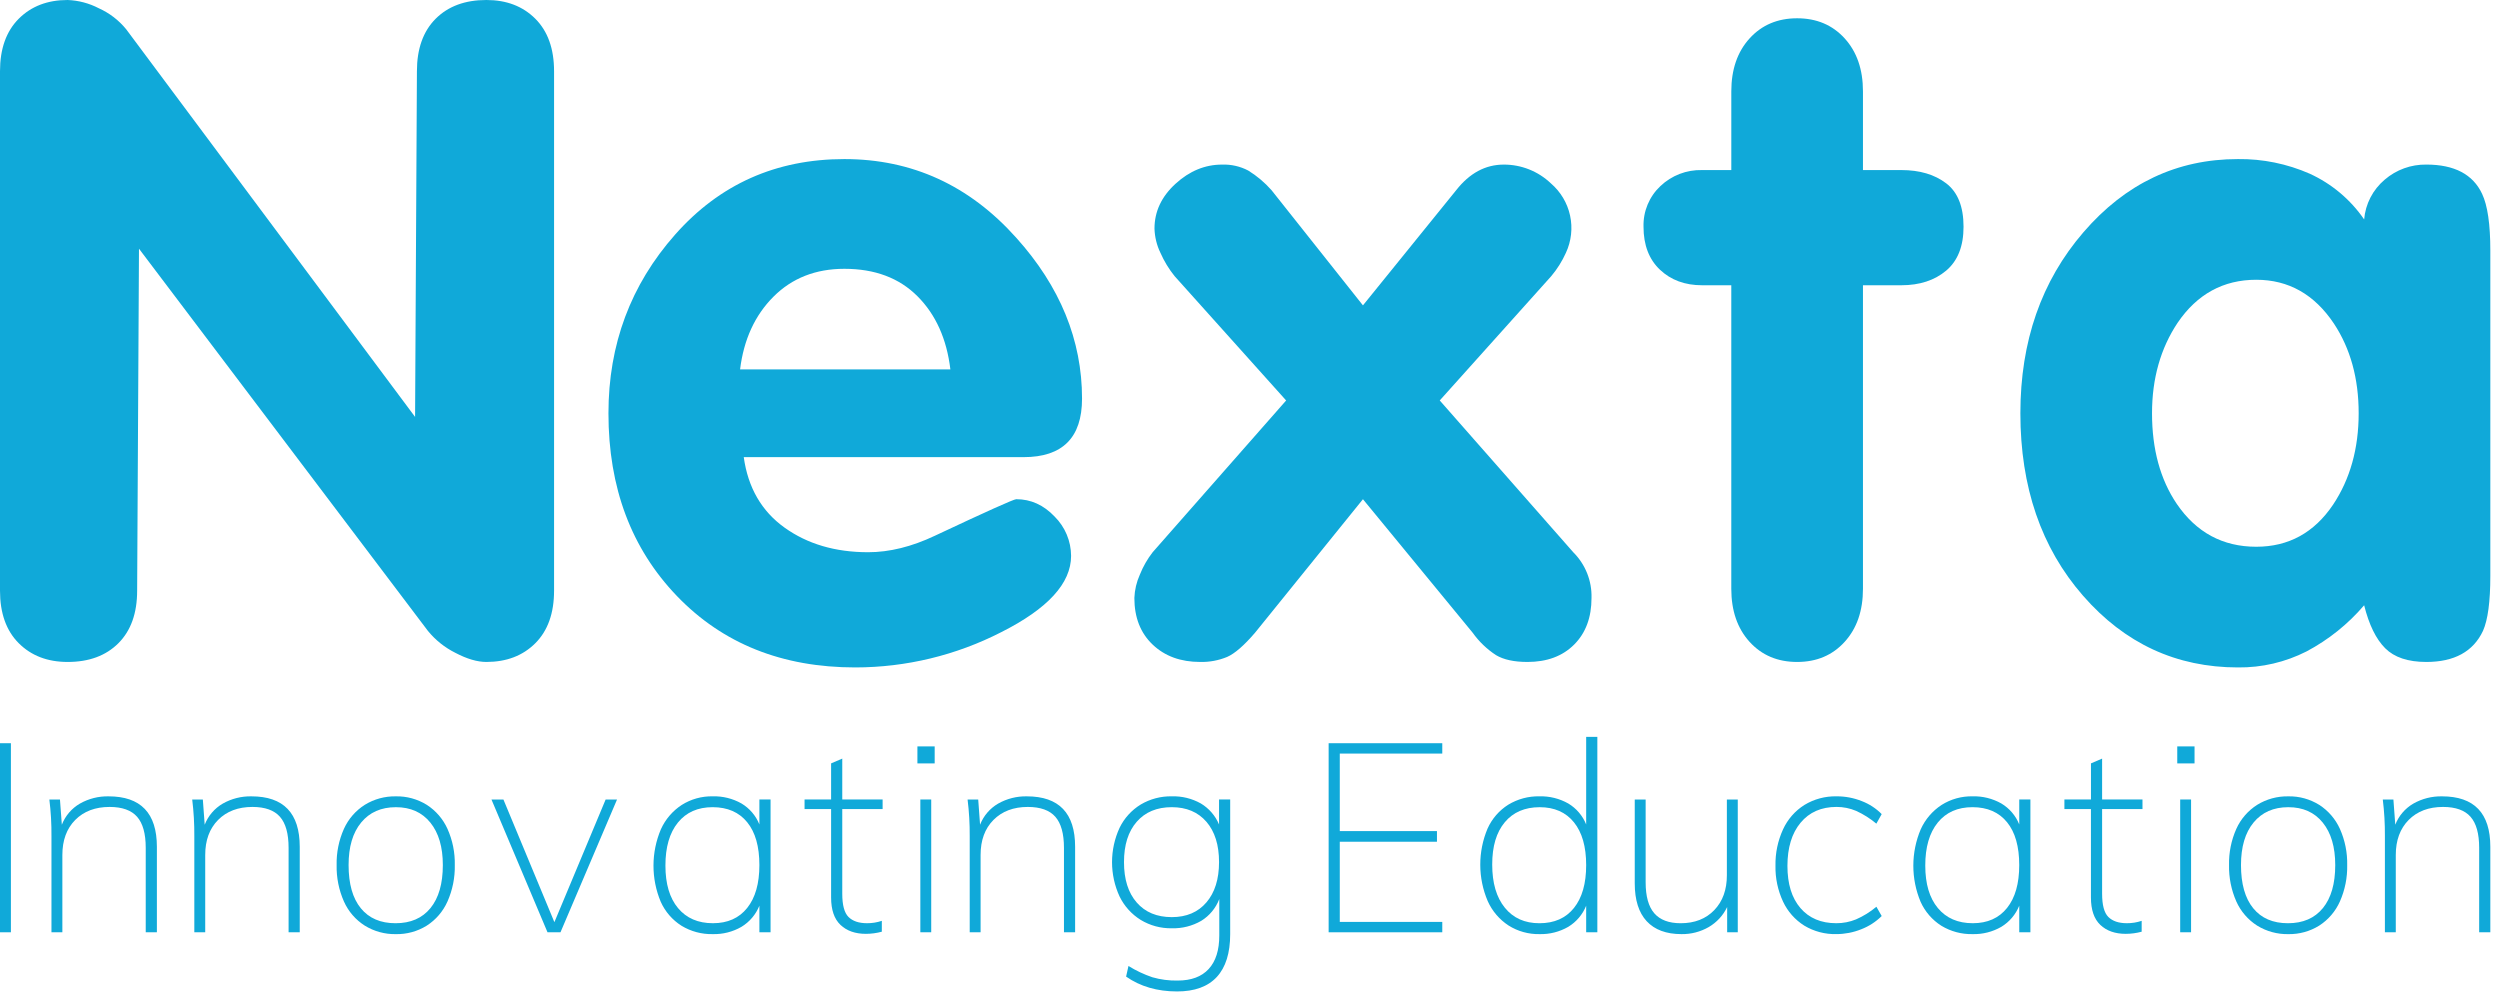 <svg width="147" height="59" viewBox="0 0 147 59" fill="none" xmlns="http://www.w3.org/2000/svg">
<path d="M0 34.729V4.193C0 2.868 0.367 1.837 1.102 1.102C1.837 0.367 2.796 -0 3.978 3.43383e-07C4.616 0.025 5.24 0.19 5.806 0.484C6.433 0.765 6.985 1.188 7.419 1.72L24.407 24.515L24.515 4.193C24.515 2.868 24.882 1.837 25.617 1.102C26.352 0.367 27.346 -0 28.601 3.43383e-07C29.784 3.43383e-07 30.742 0.367 31.477 1.102C32.212 1.837 32.579 2.867 32.579 4.193V34.729C32.579 36.056 32.212 37.086 31.477 37.821C30.742 38.555 29.784 38.922 28.601 38.923C28.063 38.923 27.454 38.744 26.773 38.385C26.15 38.074 25.6 37.635 25.16 37.095L8.172 14.623L8.064 34.73C8.064 36.056 7.697 37.086 6.962 37.821C6.227 38.555 5.233 38.923 3.978 38.923C2.795 38.923 1.837 38.555 1.102 37.82C0.367 37.086 0 36.055 0 34.729Z" fill="#10A9D9"/>
<path d="M60.183 26.88H43.733C43.983 28.673 44.78 30.053 46.125 31.019C47.47 31.986 49.109 32.47 51.044 32.471C52.298 32.471 53.606 32.148 54.968 31.503C58.015 30.07 59.61 29.354 59.754 29.353C60.613 29.353 61.366 29.693 62.012 30.374C62.628 30.986 62.976 31.817 62.98 32.686C62.98 34.299 61.608 35.795 58.866 37.175C56.212 38.534 53.273 39.243 50.291 39.245C45.991 39.245 42.497 37.847 39.808 35.051C37.12 32.255 35.776 28.671 35.777 24.299C35.777 20.25 37.085 16.746 39.701 13.79C42.317 10.833 45.632 9.355 49.647 9.354C53.625 9.354 56.994 10.896 59.754 13.978C62.334 16.846 63.624 20 63.624 23.44C63.624 25.734 62.477 26.881 60.183 26.88ZM43.517 21.719H55.882C55.667 19.928 55.022 18.494 53.947 17.419C52.873 16.343 51.439 15.805 49.647 15.806C47.962 15.806 46.573 16.352 45.48 17.445C44.388 18.539 43.733 19.963 43.517 21.719Z" fill="#10A9D9"/>
<path d="M67.776 32.472L75.625 23.548L69.066 16.236C68.729 15.818 68.449 15.357 68.233 14.865C68.017 14.42 67.899 13.935 67.884 13.441C67.884 12.438 68.296 11.559 69.12 10.806C69.944 10.053 70.858 9.677 71.862 9.678C72.394 9.66 72.922 9.78 73.394 10.027C73.905 10.342 74.367 10.732 74.765 11.182L80.141 17.956L85.625 11.182C86.412 10.18 87.344 9.678 88.42 9.678C89.45 9.674 90.442 10.069 91.189 10.779C91.762 11.27 92.16 11.935 92.32 12.672C92.48 13.41 92.394 14.18 92.076 14.865C91.854 15.359 91.564 15.82 91.216 16.235L84.657 23.547L92.506 32.471C92.859 32.822 93.137 33.242 93.322 33.704C93.506 34.166 93.595 34.661 93.581 35.159C93.581 36.306 93.241 37.22 92.56 37.901C91.879 38.582 90.965 38.922 89.818 38.923C89.029 38.923 88.411 38.789 87.963 38.52C87.428 38.17 86.963 37.723 86.592 37.203L80.141 29.354L73.797 37.203C73.152 37.955 72.605 38.43 72.157 38.627C71.654 38.835 71.115 38.935 70.571 38.923C69.424 38.923 68.492 38.583 67.776 37.902C67.06 37.221 66.701 36.307 66.701 35.16C66.719 34.686 66.829 34.22 67.024 33.788C67.212 33.316 67.465 32.873 67.776 32.472Z" fill="#10A9D9"/>
<path d="M101.8 34.622V16.773H100.08C99.076 16.773 98.251 16.469 97.606 15.86C96.962 15.25 96.639 14.408 96.639 13.332C96.626 12.886 96.708 12.442 96.879 12.03C97.051 11.617 97.308 11.246 97.634 10.94C98.292 10.315 99.172 9.977 100.08 10H101.801V5.376C101.801 4.086 102.159 3.046 102.876 2.258C103.593 1.47 104.524 1.075 105.671 1.075C106.818 1.075 107.749 1.469 108.467 2.258C109.184 3.047 109.543 4.086 109.542 5.376V10H111.8C112.875 10 113.753 10.259 114.435 10.779C115.116 11.298 115.456 12.149 115.456 13.332C115.456 14.48 115.115 15.34 114.435 15.913C113.754 16.485 112.876 16.772 111.8 16.773H109.542V34.622C109.542 35.912 109.183 36.951 108.466 37.74C107.75 38.529 106.818 38.923 105.671 38.923C104.524 38.923 103.592 38.529 102.875 37.74C102.159 36.952 101.801 35.912 101.8 34.622Z" fill="#10A9D9"/>
<path d="M146.431 14.73V33.869C146.431 35.374 146.287 36.449 146 37.095C145.426 38.313 144.315 38.923 142.667 38.923C141.592 38.923 140.785 38.654 140.248 38.116C139.71 37.578 139.298 36.736 139.012 35.589C138.064 36.699 136.914 37.62 135.624 38.304C134.376 38.938 132.993 39.261 131.593 39.245C127.973 39.245 124.935 37.839 122.48 35.025C120.026 32.212 118.798 28.636 118.798 24.3C118.798 20.071 120.034 16.523 122.507 13.655C124.98 10.787 128.008 9.353 131.592 9.354C133.045 9.336 134.484 9.63 135.813 10.214C137.103 10.804 138.209 11.733 139.012 12.902C139.05 12.452 139.176 12.014 139.383 11.613C139.591 11.211 139.876 10.855 140.221 10.564C140.901 9.979 141.771 9.664 142.668 9.677C144.315 9.677 145.409 10.251 145.947 11.398C146.27 12.078 146.431 13.189 146.431 14.73ZM126.539 24.3C126.539 26.415 127.023 28.189 127.99 29.622C129.137 31.307 130.696 32.149 132.668 32.149C134.568 32.149 136.073 31.325 137.184 29.676C138.187 28.171 138.689 26.378 138.69 24.3C138.69 22.257 138.206 20.501 137.238 19.032C136.091 17.311 134.568 16.45 132.668 16.45C130.733 16.45 129.192 17.293 128.045 18.977C127.041 20.483 126.539 22.257 126.539 24.3Z" fill="#10A9D9"/>
<path d="M0 43.701H0.641V54.818H0V43.701Z" fill="#10A9D9"/>
<path d="M9.225 49.79V54.817H8.569V49.852C8.569 49.02 8.4 48.411 8.061 48.026C7.723 47.641 7.184 47.449 6.446 47.448C5.603 47.448 4.929 47.703 4.424 48.212C3.919 48.722 3.667 49.409 3.667 50.274V54.817H3.026V49.166C3.032 48.446 2.991 47.726 2.902 47.011H3.526L3.636 48.494C3.838 47.972 4.212 47.534 4.696 47.253C5.21 46.961 5.792 46.813 6.382 46.825C8.277 46.825 9.224 47.813 9.225 49.79Z" fill="#10A9D9"/>
<path d="M17.625 49.79V54.817H16.969V49.852C16.969 49.02 16.8 48.411 16.461 48.026C16.122 47.641 15.584 47.449 14.845 47.448C14.003 47.448 13.329 47.703 12.824 48.212C12.319 48.722 12.066 49.409 12.067 50.274V54.817H11.426V49.166C11.432 48.446 11.39 47.726 11.302 47.011H11.927L12.036 48.494C12.239 47.972 12.613 47.534 13.097 47.253C13.61 46.961 14.193 46.813 14.783 46.825C16.677 46.825 17.624 47.813 17.625 49.79Z" fill="#10A9D9"/>
<path d="M21.449 54.427C20.909 54.085 20.483 53.591 20.223 53.007C19.925 52.334 19.779 51.603 19.794 50.867C19.778 50.134 19.924 49.407 20.223 48.737C20.485 48.156 20.911 47.665 21.449 47.324C21.997 46.986 22.631 46.813 23.276 46.825C23.917 46.812 24.549 46.986 25.094 47.324C25.628 47.667 26.051 48.158 26.312 48.737C26.611 49.406 26.758 50.134 26.742 50.867C26.757 51.603 26.61 52.334 26.312 53.007C26.053 53.589 25.63 54.083 25.094 54.427C24.549 54.766 23.917 54.94 23.276 54.927C22.631 54.939 21.997 54.765 21.449 54.427ZM25.312 53.396C25.796 52.803 26.038 51.96 26.039 50.867C26.039 49.806 25.794 48.974 25.305 48.369C24.815 47.764 24.139 47.462 23.276 47.463C22.411 47.463 21.732 47.763 21.238 48.362C20.743 48.961 20.496 49.796 20.497 50.867C20.497 51.971 20.736 52.817 21.215 53.404C21.694 53.992 22.375 54.286 23.259 54.286C24.145 54.286 24.829 53.989 25.312 53.396Z" fill="#10A9D9"/>
<path d="M36.282 47.011L32.957 54.817H32.193L28.898 47.011H29.601L32.598 54.224L35.612 47.011H36.282Z" fill="#10A9D9"/>
<path d="M45.309 47.01V54.816H44.652V53.255C44.445 53.772 44.075 54.208 43.599 54.497C43.085 54.794 42.499 54.942 41.906 54.926C41.26 54.94 40.624 54.769 40.072 54.434C39.536 54.095 39.113 53.606 38.853 53.029C38.569 52.353 38.423 51.626 38.425 50.893C38.426 50.159 38.575 49.434 38.862 48.758C39.126 48.175 39.551 47.68 40.087 47.33C40.631 46.987 41.263 46.811 41.906 46.824C42.498 46.807 43.083 46.953 43.599 47.244C44.075 47.529 44.446 47.962 44.652 48.477V47.01H45.309ZM43.934 53.388C44.413 52.79 44.653 51.949 44.652 50.866C44.652 49.773 44.413 48.933 43.934 48.346C43.456 47.758 42.779 47.464 41.905 47.462C41.031 47.462 40.349 47.764 39.86 48.368C39.37 48.972 39.126 49.815 39.127 50.898C39.127 51.97 39.373 52.803 39.867 53.395C40.361 53.988 41.046 54.285 41.92 54.285C42.785 54.285 43.456 53.987 43.934 53.388V53.388Z" fill="#10A9D9"/>
<path d="M49.525 47.572V52.552C49.525 53.219 49.647 53.674 49.892 53.918C50.137 54.161 50.498 54.284 50.977 54.285C51.274 54.287 51.57 54.24 51.851 54.145V54.784C51.546 54.867 51.231 54.909 50.914 54.91C50.29 54.91 49.792 54.735 49.423 54.386C49.053 54.038 48.869 53.499 48.869 52.771V47.572H47.308V47.01H48.869V44.887L49.525 44.606V47.01H51.898V47.572H49.525Z" fill="#10A9D9"/>
<path d="M54.959 43.888V44.888H53.944V43.888H54.959ZM54.116 47.01H54.756V54.817H54.116V47.01Z" fill="#10A9D9"/>
<path d="M63.217 49.79V54.817H62.561V49.852C62.561 49.02 62.392 48.411 62.053 48.026C61.715 47.641 61.176 47.449 60.437 47.448C59.595 47.448 58.921 47.703 58.416 48.212C57.91 48.722 57.658 49.409 57.659 50.274V54.817H57.019V49.166C57.024 48.445 56.983 47.726 56.894 47.011H57.519L57.628 48.494C57.831 47.972 58.205 47.534 58.689 47.253C59.202 46.961 59.785 46.813 60.375 46.825C62.27 46.825 63.217 47.813 63.217 49.79Z" fill="#10A9D9"/>
<path d="M72.335 47.01V54.926C72.335 56.039 72.072 56.879 71.546 57.448C71.02 58.014 70.242 58.298 69.212 58.297C68.047 58.297 67.047 58.006 66.215 57.424L66.354 56.8C66.796 57.074 67.267 57.296 67.759 57.463C68.242 57.602 68.742 57.667 69.243 57.657C70.043 57.657 70.652 57.431 71.069 56.979C71.487 56.527 71.695 55.868 71.694 55.004V52.865C71.49 53.397 71.117 53.847 70.632 54.146C70.106 54.449 69.506 54.6 68.9 54.583C68.257 54.594 67.624 54.424 67.074 54.091C66.539 53.759 66.109 53.282 65.832 52.716C65.539 52.083 65.388 51.393 65.388 50.695C65.388 49.997 65.539 49.307 65.832 48.673C66.107 48.108 66.538 47.634 67.074 47.306C67.626 46.979 68.258 46.812 68.9 46.824C69.497 46.806 70.088 46.951 70.61 47.244C71.088 47.531 71.463 47.963 71.68 48.478V47.01H72.335ZM70.938 53.061C71.431 52.482 71.679 51.694 71.68 50.695C71.68 49.685 71.432 48.894 70.938 48.321C70.443 47.749 69.763 47.462 68.9 47.462C68.025 47.462 67.338 47.749 66.839 48.321C66.339 48.894 66.09 49.685 66.091 50.695C66.091 51.705 66.34 52.496 66.839 53.068C67.338 53.64 68.025 53.926 68.9 53.927C69.764 53.927 70.443 53.639 70.937 53.061L70.938 53.061Z" fill="#10A9D9"/>
<path d="M78.124 43.701H84.806V44.31H78.779V48.868H84.493V49.494H78.779V54.208H84.806V54.818H78.124V43.701Z" fill="#10A9D9"/>
<path d="M93.924 43.326V54.817H93.267V53.255C93.06 53.772 92.69 54.208 92.214 54.497C91.7 54.794 91.114 54.942 90.521 54.926C89.878 54.938 89.246 54.762 88.702 54.419C88.164 54.067 87.739 53.569 87.477 52.982C87.19 52.309 87.041 51.584 87.04 50.852C87.038 50.12 87.184 49.396 87.468 48.721C87.727 48.143 88.151 47.654 88.686 47.316C89.239 46.981 89.875 46.81 90.521 46.824C91.113 46.808 91.698 46.953 92.214 47.245C92.69 47.529 93.06 47.963 93.267 48.478V43.326H93.924ZM92.549 53.388C93.028 52.79 93.268 51.95 93.267 50.867C93.267 49.783 93.028 48.946 92.549 48.353C92.07 47.76 91.399 47.463 90.535 47.463C89.661 47.463 88.977 47.757 88.483 48.346C87.988 48.935 87.741 49.765 87.742 50.836C87.742 51.919 87.989 52.764 88.483 53.372C88.976 53.982 89.656 54.287 90.52 54.286C91.394 54.286 92.07 53.987 92.549 53.388Z" fill="#10A9D9"/>
<path d="M102.181 47.011V54.817H101.557V53.334C101.322 53.827 100.944 54.237 100.472 54.512C99.986 54.792 99.433 54.935 98.871 54.926C97.977 54.926 97.295 54.673 96.826 54.168C96.358 53.664 96.124 52.923 96.123 51.944V47.011H96.764V51.882C96.764 52.704 96.933 53.31 97.271 53.7C97.61 54.09 98.127 54.286 98.824 54.286C99.646 54.286 100.305 54.029 100.8 53.514C101.295 52.998 101.542 52.314 101.54 51.46V47.011H102.181Z" fill="#10A9D9"/>
<path d="M106.092 54.427C105.548 54.086 105.115 53.595 104.843 53.014C104.535 52.352 104.382 51.629 104.398 50.899C104.384 50.163 104.536 49.434 104.843 48.767C105.114 48.176 105.55 47.677 106.1 47.331C106.668 46.985 107.324 46.81 107.989 46.824C108.496 46.821 109 46.916 109.471 47.104C109.912 47.273 110.311 47.533 110.643 47.869L110.33 48.431C109.97 48.129 109.571 47.877 109.144 47.681C108.779 47.526 108.386 47.446 107.989 47.447C107.094 47.447 106.388 47.757 105.874 48.376C105.359 48.995 105.102 49.841 105.101 50.913C105.101 51.975 105.356 52.803 105.866 53.395C106.376 53.988 107.079 54.285 107.974 54.285C108.373 54.287 108.768 54.21 109.137 54.059C109.569 53.87 109.971 53.62 110.332 53.317L110.644 53.863C110.299 54.204 109.887 54.47 109.433 54.644C108.969 54.83 108.474 54.925 107.975 54.925C107.312 54.941 106.659 54.768 106.092 54.427Z" fill="#10A9D9"/>
<path d="M119.388 47.01V54.816H118.732V53.255C118.524 53.772 118.154 54.208 117.678 54.497C117.164 54.794 116.578 54.942 115.985 54.926C115.339 54.94 114.703 54.769 114.151 54.434C113.616 54.095 113.192 53.606 112.932 53.029C112.648 52.353 112.502 51.626 112.504 50.893C112.506 50.159 112.654 49.433 112.941 48.758C113.205 48.175 113.63 47.68 114.166 47.33C114.71 46.987 115.342 46.811 115.985 46.824C116.577 46.807 117.162 46.953 117.678 47.244C118.155 47.529 118.525 47.962 118.732 48.477V47.01H119.388ZM118.014 53.388C118.493 52.79 118.732 51.949 118.731 50.866C118.731 49.773 118.492 48.933 118.014 48.346C117.535 47.758 116.859 47.464 115.985 47.462C115.11 47.462 114.429 47.764 113.939 48.368C113.45 48.972 113.205 49.815 113.206 50.898C113.206 51.97 113.453 52.803 113.947 53.395C114.44 53.988 115.125 54.285 116 54.285C116.864 54.285 117.535 53.987 118.014 53.388V53.388Z" fill="#10A9D9"/>
<path d="M123.604 47.572V52.552C123.604 53.219 123.726 53.674 123.971 53.918C124.216 54.161 124.578 54.284 125.056 54.285C125.353 54.287 125.649 54.24 125.93 54.145V54.784C125.625 54.867 125.31 54.909 124.994 54.91C124.369 54.91 123.871 54.735 123.501 54.386C123.132 54.038 122.947 53.499 122.947 52.771V47.572H121.387V47.01H122.949V44.887L123.604 44.606V47.01H125.978V47.572H123.604Z" fill="#10A9D9"/>
<path d="M129.039 43.888V44.888H128.023V43.888H129.039ZM128.195 47.01H128.835V54.817H128.195V47.01Z" fill="#10A9D9"/>
<path d="M132.722 54.427C132.183 54.084 131.757 53.59 131.496 53.007C131.199 52.334 131.053 51.603 131.068 50.867C131.052 50.134 131.198 49.407 131.496 48.737C131.758 48.156 132.185 47.665 132.722 47.324C133.271 46.986 133.905 46.813 134.55 46.825C135.191 46.812 135.822 46.986 136.368 47.324C136.902 47.667 137.325 48.158 137.586 48.737C137.885 49.407 138.031 50.134 138.015 50.867C138.031 51.603 137.884 52.334 137.586 53.007C137.327 53.589 136.903 54.083 136.368 54.427C135.823 54.766 135.191 54.939 134.55 54.927C133.905 54.939 133.271 54.765 132.722 54.427ZM136.586 53.396C137.07 52.803 137.312 51.96 137.312 50.867C137.312 49.806 137.068 48.974 136.578 48.369C136.089 47.764 135.413 47.462 134.549 47.463C133.685 47.463 133.006 47.763 132.511 48.362C132.017 48.961 131.77 49.796 131.77 50.867C131.77 51.971 132.01 52.817 132.488 53.404C132.967 53.992 133.648 54.286 134.533 54.286C135.418 54.286 136.102 53.989 136.586 53.396Z" fill="#10A9D9"/>
<path d="M146.431 49.79V54.817H145.775V49.852C145.775 49.02 145.606 48.411 145.267 48.026C144.929 47.641 144.39 47.449 143.651 47.448C142.809 47.448 142.135 47.703 141.63 48.212C141.125 48.722 140.872 49.409 140.872 50.274V54.817H140.232V49.166C140.238 48.446 140.196 47.726 140.108 47.011H140.732L140.842 48.494C141.045 47.972 141.419 47.534 141.903 47.253C142.416 46.961 142.998 46.813 143.589 46.825C145.483 46.825 146.431 47.813 146.431 49.79Z" fill="#10A9D9"/>
</svg>

